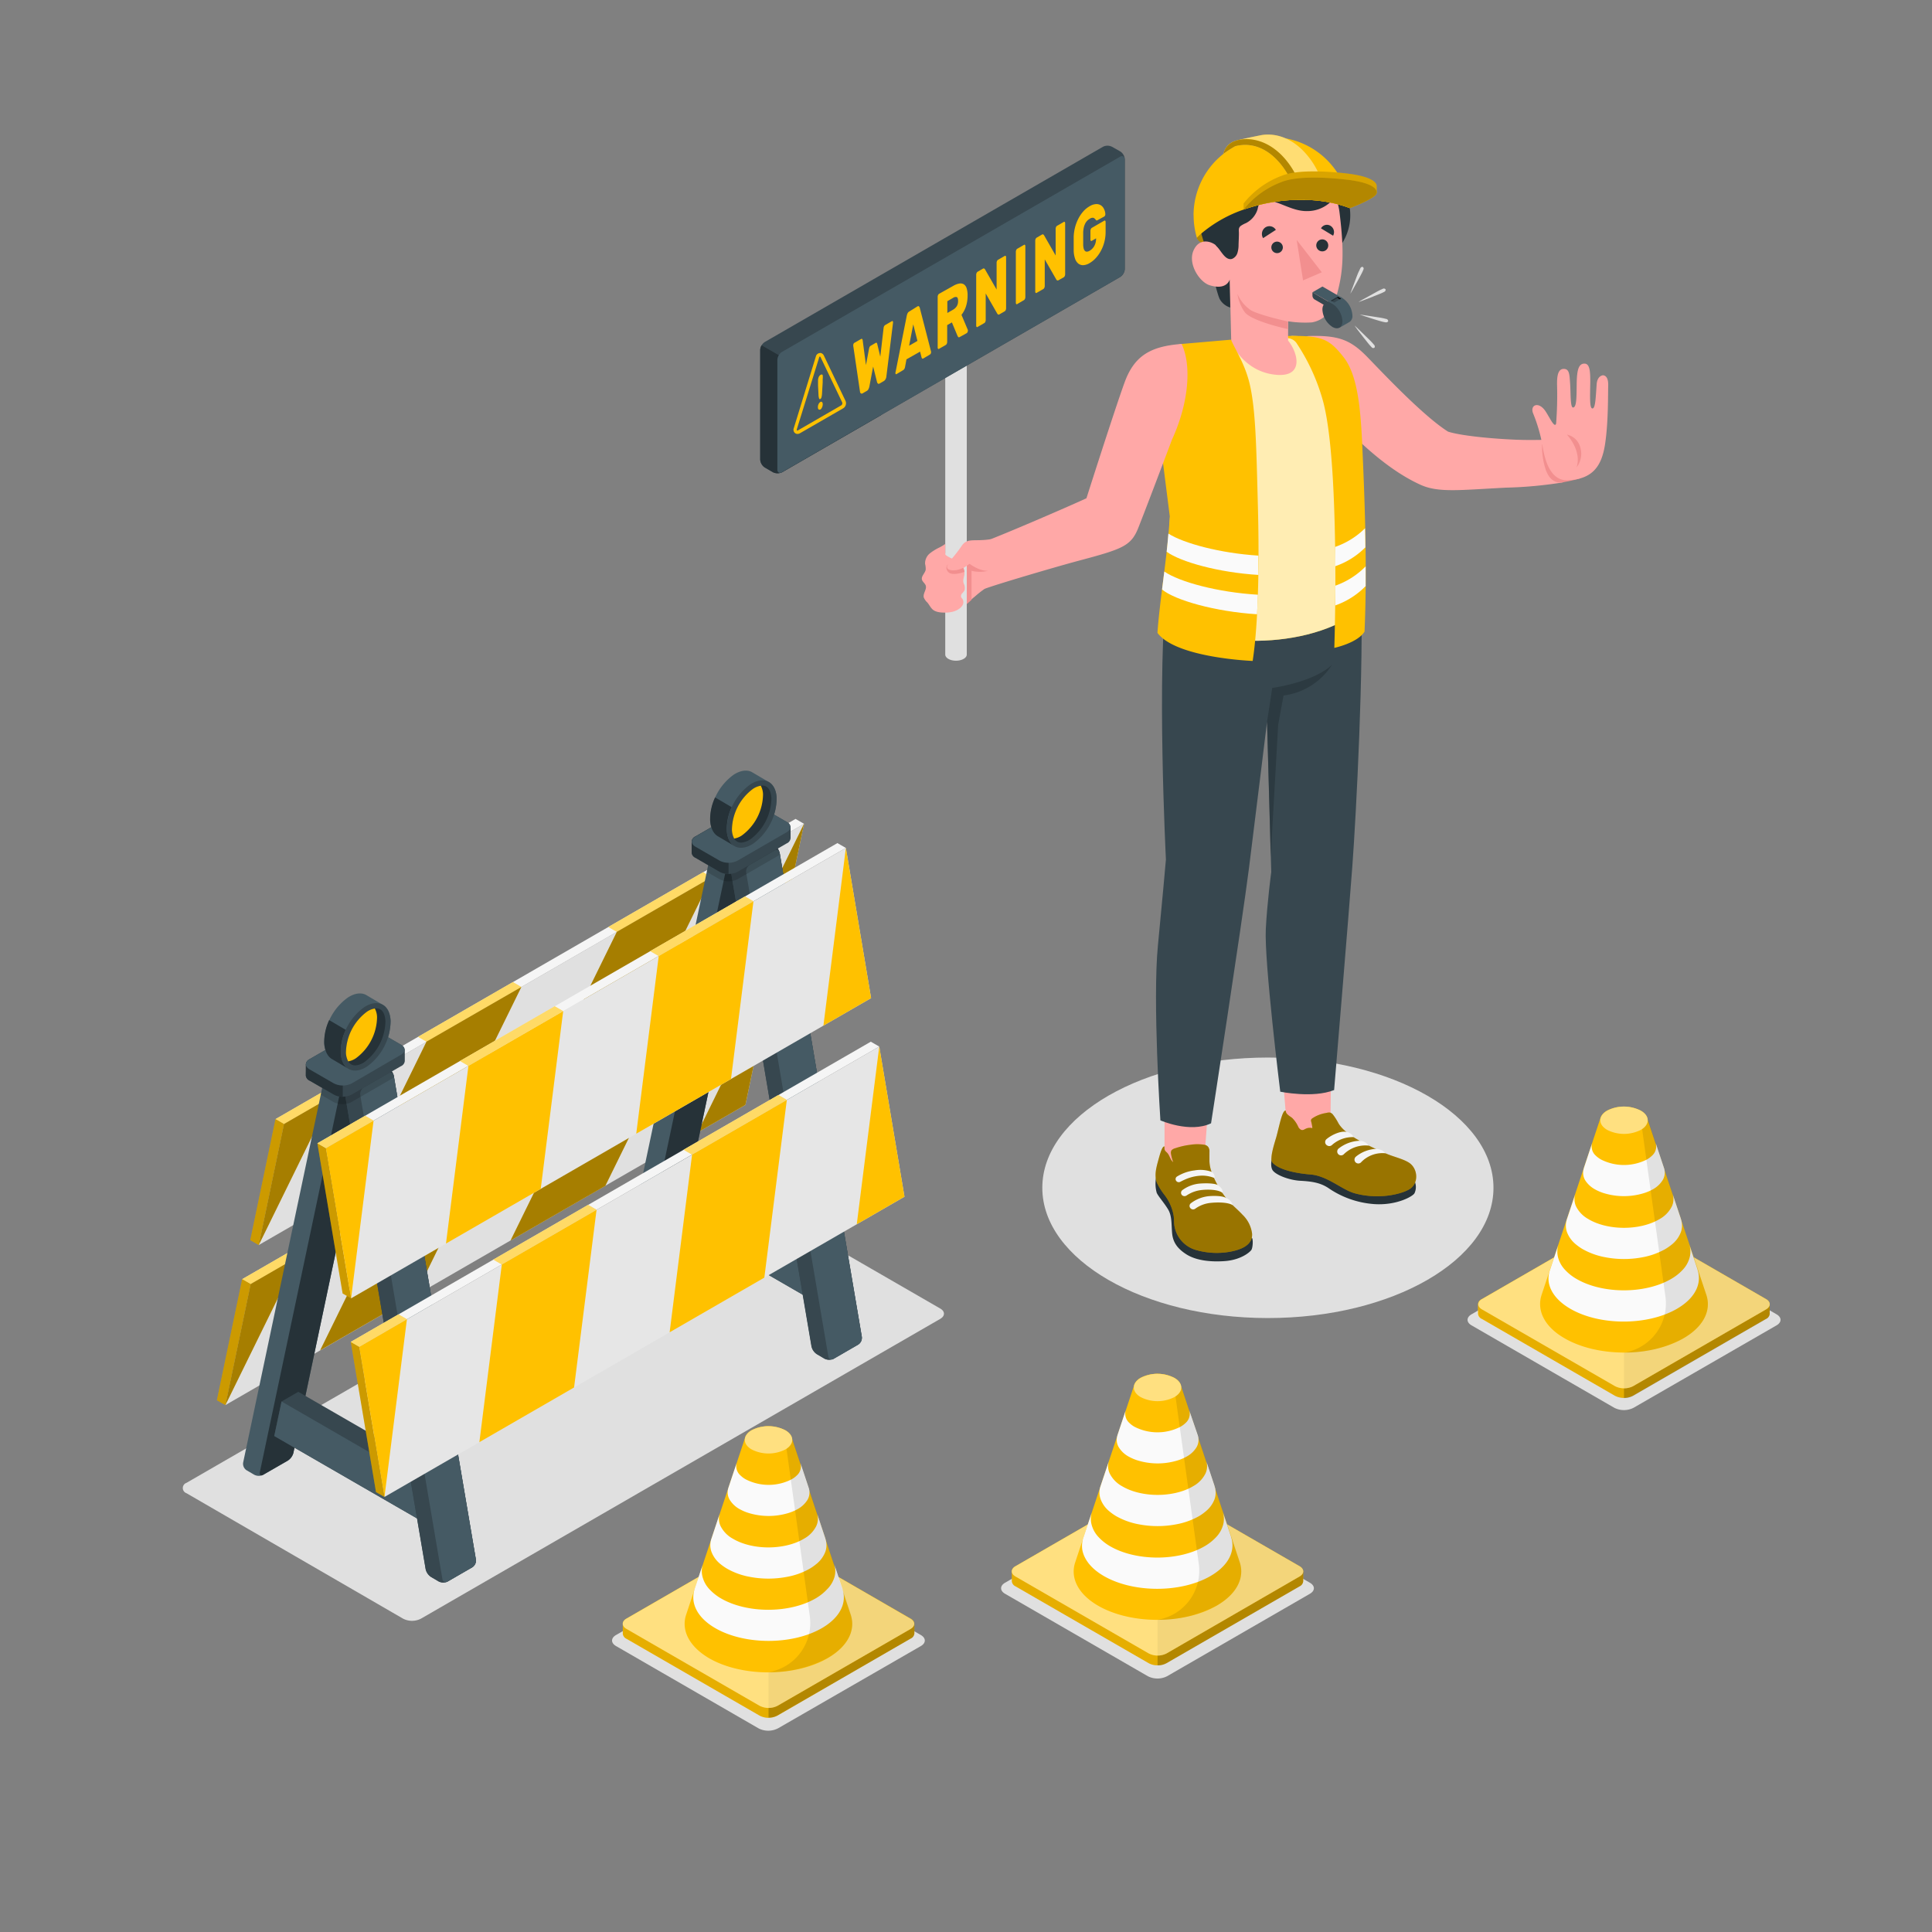 <svg xmlns="http://www.w3.org/2000/svg" viewBox="0 0 500 500"><rect x="0" y="0" width="500" height="500" fill="#808080" stroke="none"/><g id="freepik--Shadows--inject-16"><ellipse id="freepik--Shadow--inject-16" cx="328.13" cy="307.4" rx="58.38" ry="33.71" style="fill:#e0e0e0"></ellipse><path id="freepik--shadow--inject-16" d="M201.37,447.28,238.31,426c1.37-.79,1.37-2.07,0-2.86l-36.94-21.33a5.51,5.51,0,0,0-5,0l-36.94,21.33c-1.37.79-1.37,2.07,0,2.86l36.94,21.33A5.51,5.51,0,0,0,201.37,447.28Z" style="fill:#e0e0e0"></path><path id="freepik--shadow--inject-16" d="M302.05,433.8,339,412.47c1.37-.79,1.37-2.07,0-2.86l-36.94-21.33a5.49,5.49,0,0,0-5,0l-36.95,21.33c-1.37.79-1.37,2.07,0,2.86l36.95,21.33A5.49,5.49,0,0,0,302.05,433.8Z" style="fill:#e0e0e0"></path><path id="freepik--shadow--inject-16" d="M422.77,364.33l37-21.33c1.37-.79,1.37-2.07,0-2.86l-37-21.33a5.49,5.49,0,0,0-5,0l-36.94,21.33c-1.37.79-1.37,2.07,0,2.86l36.94,21.33A5.49,5.49,0,0,0,422.77,364.33Z" style="fill:#e0e0e0"></path><path id="freepik--shadow--inject-16" d="M104.32,418.91,48.26,386.44a1.42,1.42,0,0,1,0-2.68l134.3-77.53a5.08,5.08,0,0,1,4.62,0l56.16,32.42c1.27.73,1.27,1.93,0,2.67l-134.4,77.59A5.08,5.08,0,0,1,104.32,418.91Z" style="fill:#e0e0e0"></path></g><g id="freepik--Barrier--inject-16"><g id="freepik--barrier--inject-16"><polygon points="66.96 322.22 201.54 244.52 208.08 213.2 73.49 290.9 66.96 322.22" style="fill:#e0e0e0"></polygon><polygon points="73.5 290.9 208.08 213.2 205.89 211.93 71.31 289.63 73.5 290.9" style="fill:#f5f5f5"></polygon><polygon points="110.4 269.59 108.21 268.33 132.73 254.17 134.92 255.44 110.4 269.59" style="fill:#FFC100"></polygon><polygon points="159.64 241.16 157.45 239.9 181.97 225.74 184.16 227.01 159.64 241.16" style="fill:#FFC100"></polygon><polygon points="73.5 290.9 71.31 289.63 83.65 282.5 85.84 283.77 73.5 290.9" style="fill:#FFC100"></polygon><g style="opacity:0.4"><polygon points="110.4 269.59 108.21 268.33 132.73 254.17 134.92 255.44 110.4 269.59" style="fill:#fff"></polygon><polygon points="159.64 241.16 157.45 239.9 181.97 225.74 184.16 227.01 159.64 241.16" style="fill:#fff"></polygon><polygon points="73.5 290.9 71.31 289.63 83.65 282.5 85.84 283.77 73.5 290.9" style="fill:#fff"></polygon></g><polygon points="73.49 290.9 66.96 322.22 64.77 320.95 71.3 289.63 73.49 290.9" style="fill:#FFC100"></polygon><polygon points="73.49 290.9 66.96 322.22 64.77 320.95 71.3 289.63 73.49 290.9" style="opacity:0.2"></polygon><polygon points="85.84 283.77 66.96 322.22 73.49 290.9 85.84 283.77" style="fill:#FFC100"></polygon><polygon points="91.5 308.03 110.38 269.58 134.92 255.44 116.03 293.88 91.5 308.03" style="fill:#FFC100"></polygon><polygon points="140.76 279.61 159.64 241.16 184.18 227.02 165.3 265.46 140.76 279.61" style="fill:#FFC100"></polygon><polygon points="201.55 244.52 189.2 251.65 208.08 213.2 201.55 244.52" style="fill:#FFC100"></polygon><g style="opacity:0.35"><polygon points="85.84 283.77 66.96 322.22 73.49 290.9 85.84 283.77"></polygon><polygon points="91.5 308.03 110.38 269.58 134.92 255.44 116.03 293.88 91.5 308.03"></polygon><polygon points="140.76 279.61 159.64 241.16 184.18 227.02 165.3 265.46 140.76 279.61"></polygon><polygon points="201.55 244.52 189.2 251.65 208.08 213.2 201.55 244.52"></polygon></g><polygon points="58.33 363.64 192.91 285.94 199.44 254.62 64.86 332.32 58.33 363.64" style="fill:#e0e0e0"></polygon><polygon points="64.86 332.32 199.44 254.62 197.25 253.36 62.67 331.06 64.86 332.32" style="fill:#f5f5f5"></polygon><polygon points="101.77 311.01 99.58 309.75 124.09 295.6 126.28 296.86 101.77 311.01" style="fill:#FFC100"></polygon><polygon points="151.01 282.59 148.81 281.32 173.33 267.17 175.52 268.43 151.01 282.59" style="fill:#FFC100"></polygon><polygon points="64.86 332.32 62.67 331.06 75.02 323.93 77.21 325.19 64.86 332.32" style="fill:#FFC100"></polygon><g style="opacity:0.4"><polygon points="101.77 311.01 99.58 309.75 124.09 295.6 126.28 296.86 101.77 311.01" style="fill:#fff"></polygon><polygon points="151.01 282.59 148.81 281.32 173.33 267.17 175.52 268.43 151.01 282.59" style="fill:#fff"></polygon><polygon points="64.86 332.32 62.67 331.06 75.02 323.93 77.21 325.19 64.86 332.32" style="fill:#fff"></polygon></g><polygon points="64.86 332.32 58.33 363.64 56.13 362.38 62.67 331.06 64.86 332.32" style="fill:#FFC100"></polygon><polygon points="64.86 332.32 58.33 363.64 56.13 362.38 62.67 331.06 64.86 332.32" style="opacity:0.2"></polygon><polygon points="77.21 325.19 58.33 363.64 64.86 332.32 77.21 325.19" style="fill:#FFC100"></polygon><polygon points="82.86 349.45 101.74 311.01 126.28 296.86 107.4 335.31 82.86 349.45" style="fill:#FFC100"></polygon><polygon points="132.13 321.04 151.01 282.59 175.54 268.44 156.66 306.89 132.13 321.04" style="fill:#FFC100"></polygon><polygon points="192.91 285.94 180.56 293.07 199.44 254.62 192.91 285.94" style="fill:#FFC100"></polygon><g style="opacity:0.35"><polygon points="77.21 325.19 58.33 363.64 64.86 332.32 77.21 325.19"></polygon><polygon points="82.86 349.45 101.74 311.01 126.28 296.86 107.4 335.31 82.86 349.45"></polygon><polygon points="132.13 321.04 151.01 282.59 175.54 268.44 156.66 306.89 132.13 321.04"></polygon><polygon points="192.91 285.94 180.56 293.07 199.44 254.62 192.91 285.94"></polygon></g><path d="M174.36,320.37,168,324a2.54,2.54,0,0,1-2.31,0l-2-1.17a2,2,0,0,1-.88-2l21.15-100.15a3.47,3.47,0,0,1,1.44-2l6.37-3.67a2.54,2.54,0,0,1,2.31,0l2,1.17a2,2,0,0,1,.88,2L175.79,318.39A3.42,3.42,0,0,1,174.36,320.37Z" style="fill:#455a64"></path><path d="M174.36,320.37,168,324c-.64.37-1,.09-.88-.63l21.16-100.15a3.38,3.38,0,0,1,1.43-2l6.37-3.68c.64-.37,1-.08.88.64L175.79,318.39A3.42,3.42,0,0,1,174.36,320.37Z" style="fill:#263238"></path><polygon points="170.96 313.83 172.85 304.89 177.19 302.39 217.39 325.6 219.28 336.72 214.94 339.22 170.96 313.83" style="fill:#37474f"></polygon><polygon points="214.94 339.22 170.96 313.83 172.85 304.89 213.05 328.1 214.94 339.22" style="fill:#455a64"></polygon><path d="M222.11,347.94l-6.36,3.68a2.63,2.63,0,0,1-2.32,0l-2-1.18a3.24,3.24,0,0,1-1.38-2L188.76,223.27a2.08,2.08,0,0,1,.94-2l6.37-3.68a2.54,2.54,0,0,1,2.31,0l2,1.17a3.21,3.21,0,0,1,1.38,2L223.05,346A2.08,2.08,0,0,1,222.11,347.94Z" style="fill:#37474f"></path><path d="M188.76,223.26l.81,4.74L210,348.46a3.27,3.27,0,0,0,1.38,2l2,1.18a2.63,2.63,0,0,0,2.32,0l6.36-3.68a2.08,2.08,0,0,0,.94-2L201.87,221.19l-.08-.43a3.32,3.32,0,0,0-1.38-2l-2-1.17a2.63,2.63,0,0,0-2.32,0l-6.37,3.68A2.08,2.08,0,0,0,188.76,223.26Z" style="fill:#37474f"></path><path d="M201.79,220.76,223.05,346a2.08,2.08,0,0,1-.94,2l-6.36,3.68a.87.87,0,0,1-1.38-.65l-21.26-125.2a2,2,0,0,1,.93-2l6.37-3.68A.87.87,0,0,1,201.79,220.76Z" style="fill:#455a64"></path><path d="M182.9,225.62l3.33,1.93a5.09,5.09,0,0,0,3.34.45,4.28,4.28,0,0,0,1.29-.45l11-6.36-.08-.43a3.32,3.32,0,0,0-1.38-2l-2-1.17a2.63,2.63,0,0,0-2.32,0c.16-.72.65-1,0-1.34l-2-1.16a2.48,2.48,0,0,0-2.31,0l-6.37,3.67a3.36,3.36,0,0,0-1.44,2Z" style="opacity:0.15"></path><path d="M179,217.82a1.62,1.62,0,0,1,1-1.36l12.74-7.35a5.11,5.11,0,0,1,4.63,0l6.23,3.6a1.65,1.65,0,0,1,1,1.32c0,.49,0,2.42,0,2.91a1.62,1.62,0,0,1-1,1.33l-12.73,7.36a5.17,5.17,0,0,1-4.63,0L180,222a1.64,1.64,0,0,1-1-1.31C179,220.22,179,218.3,179,217.82Z" style="fill:#37474f"></path><path d="M179,217.82a1.62,1.62,0,0,1,1-1.36l8.55-4.93v14.65a4.81,4.81,0,0,1-2.31-.55L180,222a1.64,1.64,0,0,1-1-1.31C179,220.22,179,218.3,179,217.82Z" style="fill:#263238"></path><path d="M190.86,222.74l12.73-7.36c1.28-.73,1.28-1.93,0-2.67l-6.23-3.6a5.11,5.11,0,0,0-4.63,0L180,216.47c-1.28.73-1.28,1.93,0,2.67l6.24,3.6A5.11,5.11,0,0,0,190.86,222.74Z" style="fill:#455a64"></path><g id="freepik--Clock--inject-16"><path d="M198.85,202.32h0l-4.31-2.53h0c-1.24-.63-2.89-.44-4.66.7a14.71,14.71,0,0,0-6.09,11.83c.11,2.11.92,3.56,2.15,4.2h0l4.3,2.54h0c1.23.63,2.88.45,4.66-.7A14.69,14.69,0,0,0,201,206.52C200.89,204.41,200.08,203,198.85,202.32Z" style="fill:#455a64"></path><path d="M190.14,219l-4.21-2.49h0c-1.23-.64-2-2.09-2.15-4.2a13.2,13.2,0,0,1,1.29-5.94l4.3,2.53a13.05,13.05,0,0,0-1.28,5.94C188.18,216.91,189,218.34,190.14,219Z" style="fill:#263238"></path><path d="M194.91,218.35A14.69,14.69,0,0,0,201,206.52c-.2-4.23-3.26-5.81-6.83-3.51a14.7,14.7,0,0,0-6.08,11.83C188.28,219.08,191.34,220.65,194.91,218.35Z" style="fill:#37474f"></path><path d="M191.92,218.06c-2.1.1-2.45-2.26-2.5-3.29a13.47,13.47,0,0,1,5.47-10.63,4.76,4.76,0,0,1,2.26-.83c2.1-.11,2.44,2.26,2.49,3.28a13.42,13.42,0,0,1-5.46,10.63,4.9,4.9,0,0,1-2.26.84Z" style="fill:#263238"></path><path d="M194.89,204.14a5.09,5.09,0,0,1,2-.8,5,5,0,0,1,.58,2.24A13.41,13.41,0,0,1,192,216.21a5,5,0,0,1-2,.81,5.28,5.28,0,0,1-.58-2.25A13.47,13.47,0,0,1,194.89,204.14Z" style="fill:#FFC100"></path></g><path d="M74.49,378l-6.37,3.67a2.54,2.54,0,0,1-2.31,0l-2-1.17a2,2,0,0,1-.88-2L84.05,278.41a3.47,3.47,0,0,1,1.44-2l6.37-3.67a2.54,2.54,0,0,1,2.31,0l2,1.17a2,2,0,0,1,.88,2L75.92,376.05A3.42,3.42,0,0,1,74.49,378Z" style="fill:#455a64"></path><path d="M74.49,378l-6.37,3.67c-.64.37-1,.09-.88-.64L88.39,280.91a3.45,3.45,0,0,1,1.44-2l6.37-3.68c.64-.37,1-.08.88.64L75.92,376.05A3.42,3.42,0,0,1,74.49,378Z" style="fill:#263238"></path><polygon points="70.98 371.64 72.87 362.7 77.2 360.2 117.41 383.41 119.3 394.53 114.96 397.03 70.98 371.64" style="fill:#37474f"></polygon><polygon points="114.96 397.03 70.98 371.64 72.87 362.7 113.07 385.92 114.96 397.03" style="fill:#455a64"></polygon><path d="M122.24,405.6l-6.36,3.67a2.56,2.56,0,0,1-2.32,0l-2-1.17a3.27,3.27,0,0,1-1.38-2L88.89,280.92a2.07,2.07,0,0,1,.94-2l6.37-3.68a2.54,2.54,0,0,1,2.31,0l2,1.17a3.21,3.21,0,0,1,1.38,2l21.26,125.19A2.08,2.08,0,0,1,122.24,405.6Z" style="fill:#37474f"></path><path d="M88.89,280.92l.81,4.74,20.45,120.45a3.26,3.26,0,0,0,1.38,2l2,1.18a2.63,2.63,0,0,0,2.32,0l6.36-3.68a2.08,2.08,0,0,0,.94-2L102,278.85l-.08-.43a3.29,3.29,0,0,0-1.38-2l-2-1.17a2.56,2.56,0,0,0-2.32,0l-6.37,3.67A2.11,2.11,0,0,0,88.89,280.92Z" style="fill:#37474f"></path><path d="M101.92,278.42l21.26,125.19a2.08,2.08,0,0,1-.94,2l-6.36,3.67a.87.87,0,0,1-1.39-.64L93.24,283.43a2,2,0,0,1,.93-2l6.37-3.68A.87.87,0,0,1,101.92,278.42Z" style="fill:#455a64"></path><path d="M83,283.28l3.33,1.93a5.09,5.09,0,0,0,3.34.45,4.38,4.38,0,0,0,1.29-.45l11-6.36-.08-.43a3.29,3.29,0,0,0-1.38-2l-2-1.17a2.56,2.56,0,0,0-2.32,0c.16-.72.65-1,0-1.34l-2-1.16a2.5,2.5,0,0,0-2.32,0l-6.37,3.67a3.38,3.38,0,0,0-1.43,2Z" style="opacity:0.15"></path><path d="M79.16,275.48a1.62,1.62,0,0,1,1-1.36l12.74-7.35a5.11,5.11,0,0,1,4.63,0l6.23,3.6a1.65,1.65,0,0,1,1,1.32c0,.49,0,2.42,0,2.9a1.62,1.62,0,0,1-1,1.34L91,283.28a5.11,5.11,0,0,1-4.63,0l-6.24-3.6a1.64,1.64,0,0,1-1-1.32C79.15,277.88,79.17,276,79.16,275.48Z" style="fill:#37474f"></path><path d="M79.16,275.48a1.62,1.62,0,0,1,1-1.36l8.55-4.93v14.65a4.7,4.7,0,0,1-2.31-.56l-6.24-3.6a1.64,1.64,0,0,1-1-1.32C79.15,277.88,79.17,276,79.16,275.48Z" style="fill:#263238"></path><path d="M91,280.4,103.72,273c1.28-.73,1.28-1.93,0-2.67l-6.23-3.6a5.11,5.11,0,0,0-4.63,0l-12.74,7.35c-1.28.74-1.28,1.94,0,2.68l6.24,3.6A5.17,5.17,0,0,0,91,280.4Z" style="fill:#455a64"></path><g id="freepik--clock--inject-16"><path d="M99,260h0l-4.31-2.54h0c-1.24-.63-2.89-.45-4.66.7A14.7,14.7,0,0,0,83.9,270c.11,2.11.92,3.56,2.15,4.2h0l4.3,2.53h0c1.23.63,2.88.45,4.66-.7a14.69,14.69,0,0,0,6.08-11.83C101,262.07,100.21,260.62,99,260Z" style="fill:#455a64"></path><path d="M90.27,276.66l-4.21-2.49h0c-1.23-.64-2-2.09-2.15-4.2A13.2,13.2,0,0,1,85.19,264l4.3,2.53a13.05,13.05,0,0,0-1.28,5.94C88.31,274.56,89.09,276,90.27,276.66Z" style="fill:#263238"></path><path d="M95,276a14.69,14.69,0,0,0,6.08-11.83c-.21-4.23-3.26-5.81-6.83-3.51a14.7,14.7,0,0,0-6.08,11.83C88.41,276.74,91.47,278.31,95,276Z" style="fill:#37474f"></path><path d="M92.05,275.72c-2.1.1-2.45-2.27-2.5-3.29A13.47,13.47,0,0,1,95,261.8a4.76,4.76,0,0,1,2.26-.83c2.1-.11,2.44,2.26,2.49,3.28a13.43,13.43,0,0,1-5.46,10.63,4.94,4.94,0,0,1-2.26.84Z" style="fill:#263238"></path><path d="M95,261.8a5.09,5.09,0,0,1,2-.8,4.93,4.93,0,0,1,.58,2.24,13.43,13.43,0,0,1-5.47,10.63,5,5,0,0,1-2,.81,5.28,5.28,0,0,1-.58-2.25A13.47,13.47,0,0,1,95,261.8Z" style="fill:#FFC100"></path></g><polygon points="84.33 297.15 218.91 219.45 216.72 218.19 82.14 295.89 84.33 297.15" style="fill:#f5f5f5"></polygon><polygon points="84.33 297.15 90.86 336.01 225.44 258.31 218.91 219.45 84.33 297.15" style="fill:#e6e6e6"></polygon><polygon points="82.14 295.89 88.67 334.75 90.86 336.01 84.33 297.15 82.14 295.89" style="fill:#FFC100"></polygon><polygon points="82.14 295.89 88.67 334.75 90.86 336.01 84.33 297.15 82.14 295.89" style="opacity:0.2"></polygon><polygon points="139.94 307.68 145.75 261.69 121.23 275.85 115.42 321.83 139.94 307.68" style="fill:#FFC100"></polygon><polygon points="189.18 279.25 194.99 233.26 170.48 247.42 164.66 293.4 189.18 279.25" style="fill:#FFC100"></polygon><polygon points="96.68 290.02 90.86 336.01 84.33 297.15 96.68 290.02" style="fill:#FFC100"></polygon><polygon points="213.1 265.44 218.91 219.45 225.44 258.31 213.1 265.44" style="fill:#FFC100"></polygon><polygon points="121.23 275.85 119.05 274.58 143.56 260.43 145.75 261.69 121.23 275.85" style="fill:#FFC100"></polygon><polygon points="170.48 247.42 168.28 246.15 192.8 232 194.99 233.26 170.48 247.42" style="fill:#FFC100"></polygon><polygon points="84.33 297.15 82.14 295.89 94.49 288.76 96.68 290.02 84.33 297.15" style="fill:#FFC100"></polygon><g style="opacity:0.4"><polygon points="121.23 275.85 119.05 274.58 143.56 260.43 145.75 261.69 121.23 275.85" style="fill:#fff"></polygon><polygon points="170.48 247.42 168.28 246.15 192.8 232 194.99 233.26 170.48 247.42" style="fill:#fff"></polygon><polygon points="84.33 297.15 82.14 295.89 94.49 288.76 96.68 290.02 84.33 297.15" style="fill:#fff"></polygon></g><polygon points="92.97 348.55 227.55 270.85 225.36 269.59 90.78 347.29 92.97 348.55" style="fill:#f5f5f5"></polygon><polygon points="92.97 348.55 99.5 387.41 234.08 309.71 227.55 270.85 92.97 348.55" style="fill:#e6e6e6"></polygon><polygon points="90.78 347.29 97.31 386.15 99.5 387.41 92.97 348.55 90.78 347.29" style="fill:#FFC100"></polygon><polygon points="90.78 347.29 97.31 386.15 99.5 387.41 92.97 348.55 90.78 347.29" style="opacity:0.2"></polygon><polygon points="148.57 359.08 154.39 313.09 129.87 327.24 124.06 373.23 148.57 359.08" style="fill:#FFC100"></polygon><polygon points="197.81 330.65 203.63 284.66 179.11 298.81 173.3 344.8 197.81 330.65" style="fill:#FFC100"></polygon><polygon points="105.31 341.42 99.5 387.41 92.97 348.55 105.31 341.42" style="fill:#FFC100"></polygon><polygon points="221.73 316.84 227.55 270.85 234.08 309.71 221.73 316.84" style="fill:#FFC100"></polygon><polygon points="129.87 327.24 127.68 325.98 152.2 311.82 154.39 313.09 129.87 327.24" style="fill:#FFC100"></polygon><polygon points="179.11 298.81 176.92 297.55 201.44 283.39 203.63 284.66 179.11 298.81" style="fill:#FFC100"></polygon><polygon points="92.97 348.55 90.78 347.29 103.12 340.16 105.31 341.42 92.97 348.55" style="fill:#FFC100"></polygon><g style="opacity:0.4"><polygon points="129.87 327.24 127.68 325.98 152.2 311.82 154.39 313.09 129.87 327.24" style="fill:#fff"></polygon><polygon points="179.11 298.81 176.92 297.55 201.44 283.39 203.63 284.66 179.11 298.81" style="fill:#fff"></polygon><polygon points="92.97 348.55 90.78 347.29 103.12 340.16 105.31 341.42 92.97 348.55" style="fill:#fff"></polygon></g></g></g><g id="freepik--Cones--inject-16"><g id="freepik--Cone--inject-16"><path d="M383.54,336.2,418,316.31a5.07,5.07,0,0,1,4.63,0L457,336.2a1.6,1.6,0,0,1,1,1.33V340a1.6,1.6,0,0,1-1,1.34l-34.43,19.88a5.15,5.15,0,0,1-4.63,0l-34.44-19.88a1.61,1.61,0,0,1-1-1.34v-2.51A1.61,1.61,0,0,1,383.54,336.2Z" style="fill:#FFC100"></path><path d="M382.59,337.53V340a1.61,1.61,0,0,0,1,1.34L418,361.26a4.72,4.72,0,0,0,2.31.55V315.75a4.62,4.62,0,0,0-2.31.56L383.54,336.2A1.61,1.61,0,0,0,382.59,337.53Z" style="opacity:0.1"></path><path d="M420.29,315.75v46.06a4.76,4.76,0,0,0,2.32-.55L457,341.38a1.6,1.6,0,0,0,1-1.34v-2.51a1.6,1.6,0,0,0-1-1.33l-34.43-19.89A4.66,4.66,0,0,0,420.29,315.75Z" style="opacity:0.3"></path><path d="M422.61,358.76l34.44-19.89c1.28-.74,1.28-1.93,0-2.67l-34.44-19.89a5.11,5.11,0,0,0-4.63,0L383.53,336.2c-1.27.74-1.27,1.93,0,2.67L418,358.76A5.17,5.17,0,0,0,422.61,358.76Z" style="fill:#FFC100"></path><path d="M422.61,358.76l34.44-19.89c1.28-.74,1.28-1.93,0-2.67l-34.44-19.89a5.11,5.11,0,0,0-4.63,0L383.53,336.2c-1.27.74-1.27,1.93,0,2.67L418,358.76A5.17,5.17,0,0,0,422.61,358.76Z" style="fill:#fff;opacity:0.5"></path><path d="M420.29,315.76a4.74,4.74,0,0,1,2.32.55l34.44,19.89c1.28.74,1.28,1.93,0,2.67l-34.44,19.89a4.74,4.74,0,0,1-2.32.55Z" style="opacity:0.05"></path><path d="M399,335h0l15.24-45.78v0l0,0h0a3.56,3.56,0,0,1,1.66-1.77,9.56,9.56,0,0,1,8.68,0,3.52,3.52,0,0,1,1.66,1.77h0l0,.05h0L441.56,335h0c1.4,4-.56,8.28-5.91,11.37-8.48,4.89-22.22,4.89-30.7,0C399.59,343.31,397.63,339,399,335Z" style="fill:#FFC100"></path><path d="M409.89,302.38l0-.05,2.16-6.51a3.15,3.15,0,0,0,.95,3.27,6.57,6.57,0,0,0,1.36,1,13.11,13.11,0,0,0,11.83,0,6.49,6.49,0,0,0,1.35-1,3.17,3.17,0,0,0,.95-3.28l2.17,6.52v0a3.74,3.74,0,0,1-.48,3.27,6.93,6.93,0,0,1-2.43,2.2,12.09,12.09,0,0,1-2.63,1.08,17.64,17.64,0,0,1-9.72,0,11.81,11.81,0,0,1-2.62-1.08,7,7,0,0,1-2.44-2.2A3.76,3.76,0,0,1,409.89,302.38Z" style="fill:#fafafa"></path><path d="M401.16,328.6v0l2.17-6.51a6,6,0,0,0-.12,3.27,7.48,7.48,0,0,0,1.84,3.29,12.55,12.55,0,0,0,3,2.36c6.74,3.9,17.67,3.9,24.41,0a12.68,12.68,0,0,0,3-2.36,7.38,7.38,0,0,0,1.84-3.29,5.79,5.79,0,0,0-.12-3.27l2.16,6.5,0,.07a6.62,6.62,0,0,1,.23,3.27c-.44,2.48-2.3,4.89-5.59,6.79-7.61,4.4-19.95,4.4-27.56,0-3.29-1.9-5.15-4.31-5.59-6.79A6.6,6.6,0,0,1,401.16,328.6Z" style="fill:#fafafa"></path><path d="M405.53,315.49v0l2.17-6.52a4.44,4.44,0,0,0,.2,3.28,7.7,7.7,0,0,0,3.23,3.28l.09.06c5,2.89,13.12,2.89,18.12,0l.1-.06a7.73,7.73,0,0,0,3.22-3.28,4.4,4.4,0,0,0,.2-3.28l2.17,6.51,0,.05a5.08,5.08,0,0,1,0,3.29,7.5,7.5,0,0,1-2.38,3.27,13.42,13.42,0,0,1-1.75,1.21,18.74,18.74,0,0,1-5.77,2.07,25.58,25.58,0,0,1-9.71,0,18.8,18.8,0,0,1-5.78-2.07,12.64,12.64,0,0,1-1.74-1.21,7.53,7.53,0,0,1-2.39-3.27A5.15,5.15,0,0,1,405.53,315.49Z" style="fill:#fafafa"></path><path d="M420.29,286.37a8.79,8.79,0,0,1,4.34,1,3.52,3.52,0,0,1,1.66,1.77h0l0,.05h0L441.56,335h0c1.4,4-.56,8.28-5.91,11.37a31.45,31.45,0,0,1-15.35,3.67l.13,0A12.89,12.89,0,0,0,431,335.48l-6.34-45.57Z" style="opacity:0.1"></path><path d="M424.63,292.42c2.4-1.39,2.4-3.63,0-5a9.56,9.56,0,0,0-8.68,0c-2.4,1.38-2.4,3.62,0,5A9.62,9.62,0,0,0,424.63,292.42Z" style="fill:#FFC100"></path><path d="M424.63,292.42c2.4-1.39,2.4-3.63,0-5a9.56,9.56,0,0,0-8.68,0c-2.4,1.38-2.4,3.62,0,5A9.62,9.62,0,0,0,424.63,292.42Z" style="fill:#fff;opacity:0.5"></path></g><g id="freepik--cone--inject-16"><path d="M162.13,418.91,196.58,399a5,5,0,0,1,4.62,0l34.44,19.89a1.61,1.61,0,0,1,1,1.33v2.52a1.61,1.61,0,0,1-1,1.33L201.2,444a5,5,0,0,1-4.62,0l-34.45-19.88a1.61,1.61,0,0,1-.95-1.33v-2.52A1.61,1.61,0,0,1,162.13,418.91Z" style="fill:#FFC100"></path><path d="M161.18,420.24v2.52a1.61,1.61,0,0,0,.95,1.33L196.58,444a4.6,4.6,0,0,0,2.31.56V398.46a4.7,4.7,0,0,0-2.31.56l-34.45,19.89A1.61,1.61,0,0,0,161.18,420.24Z" style="opacity:0.1"></path><path d="M198.89,398.46v46.07a4.62,4.62,0,0,0,2.31-.56l34.44-19.88a1.61,1.61,0,0,0,1-1.33v-2.52a1.61,1.61,0,0,0-1-1.33L201.2,399A4.73,4.73,0,0,0,198.89,398.46Z" style="opacity:0.3"></path><path d="M201.2,441.47l34.44-19.89c1.28-.74,1.28-1.93,0-2.67L201.2,399a5.17,5.17,0,0,0-4.63,0l-34.44,19.89c-1.28.74-1.28,1.93,0,2.67l34.44,19.89A5.11,5.11,0,0,0,201.2,441.47Z" style="fill:#FFC100"></path><path d="M201.2,441.47l34.44-19.89c1.28-.74,1.28-1.93,0-2.67L201.2,399a5.17,5.17,0,0,0-4.63,0l-34.44,19.89c-1.28.74-1.28,1.93,0,2.67l34.44,19.89A5.11,5.11,0,0,0,201.2,441.47Z" style="fill:#fff;opacity:0.5"></path><path d="M198.89,398.47a4.84,4.84,0,0,1,2.31.55l34.44,19.89c1.28.74,1.28,1.93,0,2.67L201.2,441.47a4.72,4.72,0,0,1-2.31.55Z" style="opacity:0.05"></path><path d="M177.62,417.74h0L192.86,372v-.07h0a3.48,3.48,0,0,1,1.66-1.77,9.56,9.56,0,0,1,8.68,0,3.56,3.56,0,0,1,1.66,1.77h0l0,.05h0l15.25,45.79h0c1.4,4-.57,8.28-5.91,11.37-8.48,4.89-22.23,4.89-30.7,0C178.19,426,176.22,421.72,177.62,417.74Z" style="fill:#FFC100"></path><path d="M188.49,385.09v0l2.17-6.51a3.17,3.17,0,0,0,1,3.28,6.14,6.14,0,0,0,1.35,1,13,13,0,0,0,11.83,0,6.21,6.21,0,0,0,1.36-1,3.16,3.16,0,0,0,.94-3.29l2.17,6.53v0a3.74,3.74,0,0,1-.47,3.27,7,7,0,0,1-2.44,2.2,12.09,12.09,0,0,1-2.63,1.08,17.61,17.61,0,0,1-9.71,0,12.09,12.09,0,0,1-2.63-1.08,6.84,6.84,0,0,1-2.43-2.2A3.72,3.72,0,0,1,188.49,385.09Z" style="fill:#fafafa"></path><path d="M179.75,411.32l0-.05,2.17-6.51a5.79,5.79,0,0,0-.12,3.27,7.4,7.4,0,0,0,1.83,3.29,13,13,0,0,0,3,2.37c6.74,3.89,17.67,3.89,24.41,0a12.82,12.82,0,0,0,3-2.37A7.42,7.42,0,0,0,216,408a5.93,5.93,0,0,0-.12-3.26l2.16,6.49,0,.07a6.63,6.63,0,0,1,.24,3.27c-.44,2.48-2.31,4.9-5.6,6.8-7.61,4.39-19.94,4.39-27.55,0-3.29-1.9-5.15-4.32-5.6-6.8A6.79,6.79,0,0,1,179.75,411.32Z" style="fill:#fafafa"></path><path d="M184.12,398.2l0,0,2.16-6.51a4.42,4.42,0,0,0,.21,3.27,7.67,7.67,0,0,0,3.22,3.28l.1.06c5,2.89,13.11,2.89,18.12,0l.09-.06a7.62,7.62,0,0,0,3.22-3.28,4.4,4.4,0,0,0,.21-3.28l2.17,6.51v.05a5.15,5.15,0,0,1,0,3.29,7.47,7.47,0,0,1-2.39,3.27,12.64,12.64,0,0,1-1.74,1.21,18.55,18.55,0,0,1-5.78,2.07,25.58,25.58,0,0,1-9.71,0,18.49,18.49,0,0,1-5.77-2.07,12.77,12.77,0,0,1-1.75-1.21,7.37,7.37,0,0,1-2.38-3.27A5.08,5.08,0,0,1,184.12,398.2Z" style="fill:#fafafa"></path><path d="M198.89,369.08a8.9,8.9,0,0,1,4.34,1,3.56,3.56,0,0,1,1.66,1.77h0l0,.05h0l15.25,45.79h0c1.4,4-.57,8.28-5.91,11.37a31.37,31.37,0,0,1-15.35,3.67l.13,0a12.89,12.89,0,0,0,10.55-14.56l-6.34-45.58Z" style="opacity:0.1"></path><path d="M203.23,375.13c2.4-1.38,2.4-3.63,0-5a9.56,9.56,0,0,0-8.68,0c-2.4,1.38-2.4,3.63,0,5A9.62,9.62,0,0,0,203.23,375.13Z" style="fill:#FFC100"></path><path d="M203.23,375.13c2.4-1.38,2.4-3.63,0-5a9.56,9.56,0,0,0-8.68,0c-2.4,1.38-2.4,3.63,0,5A9.62,9.62,0,0,0,203.23,375.13Z" style="fill:#fff;opacity:0.5"></path></g><g id="freepik--cone--inject-16"><path d="M262.81,405.36l34.45-19.89a4.7,4.7,0,0,1,2.31-.56,4.8,4.8,0,0,1,2.32.56l34.43,19.89a1.61,1.61,0,0,1,.95,1.34v2.51a1.61,1.61,0,0,1-.95,1.33l-34.43,19.88a4.69,4.69,0,0,1-2.32.56,4.6,4.6,0,0,1-2.31-.56l-34.45-19.88a1.61,1.61,0,0,1-.95-1.33V406.7A1.61,1.61,0,0,1,262.81,405.36Z" style="fill:#FFC100"></path><path d="M261.86,406.7v2.51a1.61,1.61,0,0,0,.95,1.33l34.45,19.88a4.6,4.6,0,0,0,2.31.56V384.91a4.7,4.7,0,0,0-2.31.56l-34.45,19.89A1.61,1.61,0,0,0,261.86,406.7Z" style="opacity:0.1"></path><path d="M299.57,384.91V431a4.69,4.69,0,0,0,2.32-.56l34.43-19.88a1.61,1.61,0,0,0,.95-1.33V406.7a1.61,1.61,0,0,0-.95-1.34l-34.43-19.89A4.8,4.8,0,0,0,299.57,384.91Z" style="opacity:0.3"></path><path d="M301.88,427.92,336.32,408c1.28-.73,1.28-1.93,0-2.67l-34.44-19.88a5.11,5.11,0,0,0-4.63,0l-34.44,19.88c-1.28.74-1.28,1.94,0,2.67l34.44,19.89A5.11,5.11,0,0,0,301.88,427.92Z" style="fill:#FFC100"></path><path d="M301.88,427.92,336.32,408c1.28-.73,1.28-1.93,0-2.67l-34.44-19.88a5.11,5.11,0,0,0-4.63,0l-34.44,19.88c-1.28.74-1.28,1.94,0,2.67l34.44,19.89A5.11,5.11,0,0,0,301.88,427.92Z" style="fill:#fff;opacity:0.5"></path><path d="M299.57,384.92a4.73,4.73,0,0,1,2.31.56l34.44,19.88c1.28.74,1.28,1.94,0,2.67l-34.44,19.89a4.72,4.72,0,0,1-2.31.55Z" style="opacity:0.05"></path><path d="M278.31,404.19h0l15.24-45.78v-.07h0a3.52,3.52,0,0,1,1.66-1.77,9.56,9.56,0,0,1,8.68,0,3.56,3.56,0,0,1,1.66,1.77h0l0,.05h0l15.24,45.79h0c1.4,4-.56,8.28-5.91,11.37-8.48,4.89-22.22,4.89-30.7,0C278.87,412.47,276.9,408.17,278.31,404.19Z" style="fill:#FFC100"></path><path d="M289.17,371.54v-.05l2.17-6.51a3.17,3.17,0,0,0,.95,3.28,6.14,6.14,0,0,0,1.35,1,13,13,0,0,0,11.83,0,6.21,6.21,0,0,0,1.36-1,3.16,3.16,0,0,0,.94-3.29L310,371.5l0,0a3.78,3.78,0,0,1-.48,3.27,6.87,6.87,0,0,1-2.44,2.2,12.09,12.09,0,0,1-2.63,1.08,17.61,17.61,0,0,1-9.71,0,12.09,12.09,0,0,1-2.63-1.08,6.84,6.84,0,0,1-2.43-2.2A3.72,3.72,0,0,1,289.17,371.54Z" style="fill:#fafafa"></path><path d="M280.44,397.77v0l2.17-6.52a5.79,5.79,0,0,0-.12,3.27,7.4,7.4,0,0,0,1.83,3.29,13,13,0,0,0,3,2.37c6.74,3.89,17.67,3.89,24.41,0a12.82,12.82,0,0,0,3-2.37,7.42,7.42,0,0,0,1.84-3.29,5.93,5.93,0,0,0-.12-3.26l2.16,6.49,0,.07a6.54,6.54,0,0,1,.24,3.28c-.44,2.48-2.3,4.89-5.6,6.79-7.6,4.39-19.94,4.39-27.55,0-3.29-1.9-5.15-4.31-5.6-6.79A6.7,6.7,0,0,1,280.44,397.77Z" style="fill:#fafafa"></path><path d="M284.8,384.65l0,0L287,378.1a4.42,4.42,0,0,0,.21,3.27,7.73,7.73,0,0,0,3.22,3.28l.1.06c5,2.89,13.11,2.89,18.12,0l.09-.06a7.62,7.62,0,0,0,3.22-3.28,4.4,4.4,0,0,0,.21-3.28l2.17,6.52v.05a5.12,5.12,0,0,1,0,3.28,7.42,7.42,0,0,1-2.39,3.27,11.86,11.86,0,0,1-1.74,1.22,18.79,18.79,0,0,1-5.78,2.06,25.58,25.58,0,0,1-9.71,0,18.73,18.73,0,0,1-5.77-2.06,12,12,0,0,1-1.75-1.22,7.39,7.39,0,0,1-2.38-3.27A5.08,5.08,0,0,1,284.8,384.65Z" style="fill:#fafafa"></path><path d="M299.57,355.53a8.9,8.9,0,0,1,4.34,1,3.56,3.56,0,0,1,1.66,1.77h0l0,.05h0l15.24,45.79h0c1.4,4-.56,8.28-5.91,11.37a31.37,31.37,0,0,1-15.35,3.67l.13,0a12.89,12.89,0,0,0,10.55-14.56l-6.34-45.58Z" style="opacity:0.1"></path><path d="M303.91,361.58c2.4-1.38,2.4-3.63,0-5a9.56,9.56,0,0,0-8.68,0c-2.4,1.38-2.4,3.63,0,5A9.56,9.56,0,0,0,303.91,361.58Z" style="fill:#FFC100"></path><path d="M303.91,361.58c2.4-1.38,2.4-3.63,0-5a9.56,9.56,0,0,0-8.68,0c-2.4,1.38-2.4,3.63,0,5A9.56,9.56,0,0,0,303.91,361.58Z" style="fill:#fff;opacity:0.5"></path></g></g><g id="freepik--Character--inject-16"><g id="freepik--character--inject-16"><polygon points="301.38 301.38 311.57 301.38 312.93 283.31 301.38 285.12 301.38 301.38" style="fill:#ffa8a7"></polygon><path d="M324,320.37c.34.32.24,2.51-.14,3.1s-2.71,2.6-6.9,2.9c-4,.29-7.56-.25-9.91-1.74s-3.48-3.14-3.7-5.41,0-4.48-1.05-6.23-2.6-3.44-2.95-4.32a8.82,8.82,0,0,1,0-4.63Z" style="fill:#263238"></path><path d="M313,300.49a9.18,9.18,0,0,0,.46,2.54,23.18,23.18,0,0,0,2.45,5,20.51,20.51,0,0,0,1.67,2.36c1.21,1.43,2.71,2.61,4,4a8.18,8.18,0,0,1,2.46,4.91c.17,3.13-3.23,4.2-5.85,4.67a19.42,19.42,0,0,1-8.51-.43,7.82,7.82,0,0,1-5.73-6.25c-.15-.87-.09-1.76-.2-2.63a12.24,12.24,0,0,0-2.43-5.49,16,16,0,0,1-1.87-3c-.82-1.94-.17-4.13.36-6.06.45-1.67,1-3.56,1.55-3.4,0,.87,0,1,.61,1.54.79.75.82,1.86,1.65,2.52a11.53,11.53,0,0,1-.58-2.23,1.25,1.25,0,0,1,.18-.89,2.26,2.26,0,0,1,1-.51,19,19,0,0,1,3.81-.87,11.55,11.55,0,0,1,3.71,0,1.63,1.63,0,0,1,.93.54,1.87,1.87,0,0,1,.34,1.08C313,298.37,313,299.66,313,300.49Z" style="fill:#FFC100"></path><path d="M313,300.49a9.18,9.18,0,0,0,.46,2.54,23.18,23.18,0,0,0,2.45,5,20.51,20.51,0,0,0,1.67,2.36c1.21,1.43,2.71,2.61,4,4a8.18,8.18,0,0,1,2.46,4.91c.17,3.13-3.23,4.2-5.85,4.67a19.42,19.42,0,0,1-8.51-.43,7.82,7.82,0,0,1-5.73-6.25c-.15-.87-.09-1.76-.2-2.63a12.24,12.24,0,0,0-2.43-5.49,16,16,0,0,1-1.87-3c-.82-1.94-.17-4.13.36-6.06.45-1.67,1-3.56,1.55-3.4,0,.87,0,1,.61,1.54.79.75.82,1.86,1.65,2.52a11.53,11.53,0,0,1-.58-2.23,1.25,1.25,0,0,1,.18-.89,2.26,2.26,0,0,1,1-.51,19,19,0,0,1,3.81-.87,11.55,11.55,0,0,1,3.71,0,1.63,1.63,0,0,1,.93.54,1.87,1.87,0,0,1,.34,1.08C313,298.37,313,299.66,313,300.49Z" style="opacity:0.4"></path><path d="M316.36,308.69c-1.16-.87-3.78-.88-5.21-.73a8.58,8.58,0,0,0-4.06,1.43.94.94,0,0,1-1.2-.1h0A.87.87,0,0,1,306,308a8.82,8.82,0,0,1,4.57-1.7c3.52-.24,4.55.36,4.55.36S316.71,307.65,316.36,308.69Z" style="fill:#f5f5f5"></path><path d="M319.05,311.9c-1.47-.86-4.35-.74-5.78-.59a8.17,8.17,0,0,0-3.95,1.51.93.93,0,0,1-1.2-.1h0a.87.87,0,0,1,.09-1.33,9.17,9.17,0,0,1,4.67-1.83c3.52-.25,4.44.47,4.44.47A3,3,0,0,1,319.05,311.9Z" style="fill:#f5f5f5"></path><path d="M309.15,302.9a8.62,8.62,0,0,1,4.42.37c.62.34,1,1.32.63,1.57a8.25,8.25,0,0,0-3.92-.54,11.65,11.65,0,0,0-3.8,1.05c-.31.13-.66.32-1,.49a.83.83,0,0,1-1.16-.36h0a.77.77,0,0,1,.3-1A11.15,11.15,0,0,1,309.15,302.9Z" style="fill:#f5f5f5"></path><polygon points="333.13 292.59 344.31 292.97 344.49 273.77 331.51 273.01 333.13 292.59" style="fill:#ffa8a7"></polygon><path d="M366.23,306a3.78,3.78,0,0,1-.15,2.79c-.39.82-4.66,3.22-10.41,2.83a23.86,23.86,0,0,1-11.89-4.16c-2.19-1.45-4.48-1.72-7.33-1.88s-6.58-1.58-7.21-2.92.1-3.62.1-3.62Z" style="fill:#263238"></path><path d="M343,288.07l.46-.09a2,2,0,0,1,.76-.05,1.55,1.55,0,0,1,.71.48,14.58,14.58,0,0,1,1.47,2.31c1.2,2,3.73,3.59,6.5,5.08,1.88,1,3.72,1.79,5.66,2.67s4.6,1.43,6.15,2.47c2.26,1.52,2.55,5.35,0,6.86-2.22,1.3-8.06,2.71-14.18,1-3.33-.95-7-4.51-11.41-4.85-2.79-.22-8.05-1-9.84-3.12-.66-.94.22-3.91,1-6.47.79-2.8,1.54-7.17,2.47-6.93a1.29,1.29,0,0,0,.49,1c.34.35.8.58,1.18.9a7.55,7.55,0,0,1,1.54,2.22,1.6,1.6,0,0,0,.79.85c.46.18.82-.12,1.23-.31a2.43,2.43,0,0,1,1.66-.12,10.25,10.25,0,0,0-.29-1.64,1,1,0,0,1-.05-.53.92.92,0,0,1,.36-.4A8.83,8.83,0,0,1,343,288.07Z" style="fill:#FFC100"></path><path d="M343,288.07l.46-.09a2,2,0,0,1,.76-.05,1.55,1.55,0,0,1,.71.48,14.58,14.58,0,0,1,1.47,2.31c1.2,2,3.73,3.59,6.5,5.08,1.88,1,3.72,1.79,5.66,2.67s4.6,1.43,6.15,2.47c2.26,1.52,2.55,5.35,0,6.86-2.22,1.3-8.06,2.71-14.18,1-3.33-.95-7-4.51-11.41-4.85-2.79-.22-8.05-1-9.84-3.12-.66-.94.22-3.91,1-6.47.79-2.8,1.54-7.17,2.47-6.93a1.29,1.29,0,0,0,.49,1c.34.35.8.58,1.18.9a7.55,7.55,0,0,1,1.54,2.22,1.6,1.6,0,0,0,.79.85c.46.18.82-.12,1.23-.31a2.43,2.43,0,0,1,1.66-.12,10.25,10.25,0,0,0-.29-1.64,1,1,0,0,1-.05-.53.92.92,0,0,1,.36-.4A8.83,8.83,0,0,1,343,288.07Z" style="opacity:0.4"></path><path d="M350.32,294.29a2.59,2.59,0,0,0-2.06-1.38c-1.27-.23-3.5.7-4.89,1.84a1,1,0,0,0,.15,1.72h0a1,1,0,0,0,1.18-.13A8,8,0,0,1,350.32,294.29Z" style="fill:#f5f5f5"></path><path d="M354.24,296.49a3,3,0,0,0-2.43-1.26,9.33,9.33,0,0,0-5.36,2,1,1,0,0,0,.14,1.66h0a1,1,0,0,0,1.14-.13A8,8,0,0,1,354.24,296.49Z" style="fill:#f5f5f5"></path><path d="M358.58,298.47a3.36,3.36,0,0,0-2.53-1.14,8.93,8.93,0,0,0-5.13,2,1,1,0,0,0,.14,1.66h0a1,1,0,0,0,1.14-.14A7.61,7.61,0,0,1,358.58,298.47Z" style="fill:#f5f5f5"></path><path d="M302.08,151.32c-2.84,22-.34,71.1-.34,71.1-.24,2.74-.91,10.27-2.08,22.35-1.39,14.28.65,45.18.65,45.18s7.64,3.38,13.11.76c0,0,8-51.77,9.81-66,1.56-12.39,4.68-37.94,4.68-37.94L329,225.67s-1.06,7.9-1.41,14.75c-.44,8.38,3.74,42.11,3.74,42.11s8.53,1.75,13.94-.43c0,0,4-47.92,4.72-58,1-13.46,3-52,2.24-72.35Z" style="fill:#37474f"></path><path d="M327.91,186.81l1.34-8.77s10.65-1.42,15.48-6A17.5,17.5,0,0,1,332.18,180l-1.39,7.57-1.93,34.14Z" style="fill:#263238;opacity:0.6"></path><path d="M402.76,113.73s-3.39.17-8,.13-15.66-.78-20-2.15c-6.56-4.13-17.3-15.63-21-19.42-4.31-4.38-7.37-5.55-15.09-5.33-3.66.1-1.31,12.32,4,17.9,4.9,5.2,14.28,15.78,25,20.62,4.62,2.08,10.08,1.34,22.14.72a107.28,107.28,0,0,0,14.43-1.32C407.38,124.38,402.76,113.73,402.76,113.73Z" style="fill:#ffa8a7"></path><path d="M309.75,61.53c-.08.68,2.3,2.08,2.3,2.08l-.67-4.08Z" style="fill:#FFC100"></path><path d="M309.75,61.53c-.08.68,2.3,2.08,2.3,2.08l-.67-4.08Z" style="opacity:0.3"></path><path d="M306.15,89.13c-4.31.77-4.46,3.38-5.4,7.66-.47,2.12-1.52,6.67-1.1,10.49l3.2,25.25-1.1,26.86c6.93,7.54,34.64,10,49.77-1.09,0,0-.16-45.56-.86-53.22-1.22-13.4-7.29-18.16-16.2-18.13l-15.25,1.3Z" style="fill:#FFC100"></path><path d="M306.15,89.13c-4.31.77-4.46,3.38-5.4,7.66-.47,2.12-1.52,6.67-1.1,10.49l3.2,25.25-1.1,26.86c6.93,7.54,34.64,10,49.77-1.09,0,0-.16-45.56-.86-53.22-1.22-13.4-7.29-18.16-16.2-18.13l-15.25,1.3Z" style="fill:#fff;opacity:0.7"></path><path d="M322.39,55.76a13.53,13.53,0,1,0,13.48-13.58A13.53,13.53,0,0,0,322.39,55.76Z" style="fill:#263238"></path><path d="M318.15,58.41l-2.89-7.76a5.07,5.07,0,0,0-4.2,1.49c-1.79,1.85-.77,7.63,1.5,13.28,0,0,2.23,10.29,3.11,12a4.7,4.7,0,0,0,2.71,2.17Z" style="fill:#263238"></path><path d="M317.93,65.88c-.82.49-2-1.09-3-2.16s-4.36-2.51-6,1,1.49,8.28,4.12,9.1c4.53,1.4,5.2-1.5,5.2-1.5l.4,16.32s3,7.23,11,8.29,6.35-5.54,3.71-8.78l0-5a28.29,28.29,0,0,0,6.1.29c3.32-.53,5.41-3.16,6.41-6.76,1.6-5.79,2.2-10.47.78-21.84C345,42.42,330.53,42.34,322.71,47.3S317.93,65.88,317.93,65.88Z" style="fill:#ffa8a7"></path><path d="M318,67c-1.31-.38-2.26-2.47-3.13-3.25-1.43-1.29.37-13.07.37-13.07a5.58,5.58,0,0,1,1.36-6c1.95-2.16,5.22-2.41,10.8-3.31,2.75-.44,6-.66,8.73-1.16a7,7,0,0,1,4.3.2,8.45,8.45,0,0,1,3.67,2.68c2.11,2.68,2.57,7.09-.16,9.54a8.77,8.77,0,0,1-5.52,2c-3.51.12-6.55-2-9.87-2.78a2.51,2.51,0,0,0-2.07.19,3.67,3.67,0,0,0-1,2.06,6,6,0,0,1-3.05,3.65,7.16,7.16,0,0,0-1.31.7c-.69.55-.49,1.15-.49,1.91,0,1-.06,1.95-.09,2.92a7.13,7.13,0,0,1-.29,2.16A2.41,2.41,0,0,1,318.85,67,1.46,1.46,0,0,1,318,67Z" style="fill:#263238"></path><path d="M333.29,83.19s-6.9-1.49-9.5-2.86a9.64,9.64,0,0,1-3.55-4.3,10.89,10.89,0,0,0,1.9,4.76c1.9,2.42,11.16,4.37,11.16,4.37Z" style="fill:#f28f8f"></path><path d="M332,64.08a1.49,1.49,0,1,1-1.49-1.55A1.51,1.51,0,0,1,332,64.08Z" style="fill:#263238"></path><path d="M330.19,59.49l-3.3,2.14a2.06,2.06,0,0,1,.6-2.79A1.93,1.93,0,0,1,330.19,59.49Z" style="fill:#263238"></path><path d="M345,61l-3.13-1.9a1.75,1.75,0,0,1,2.46-.66A1.91,1.91,0,0,1,345,61Z" style="fill:#263238"></path><path d="M343.75,63.5a1.52,1.52,0,0,1-1.48,1.55,1.55,1.55,0,1,1,1.48-1.55Z" style="fill:#263238"></path><polygon points="335.58 62.09 337.23 72.56 342.08 70.47 335.58 62.09" style="fill:#f28f8f"></polygon><path d="M308.91,55.74a20.17,20.17,0,0,0,.84,5.79c.48-.49,1-1,1.55-1.43a34.3,34.3,0,0,1,10.52-5.85h0c8.86-3.15,19.38-3.49,27.48-.39a19.58,19.58,0,0,0-1.1-4.91,20.24,20.24,0,0,0-39.31,6.79Z" style="fill:#FFC100"></path><path d="M319.53,36.52c1.06-.39,6.28-1.42,6.7-1.51,2.71-.54,6.93-.09,10.93,3.9a20.63,20.63,0,0,1,5.75,11.63l-5.56,1.17h-1.74c-.26-4-4.67-13.07-12-14.1a7.28,7.28,0,0,0-1-.08,9.48,9.48,0,0,0-2.9.31,27.12,27.12,0,0,0-3.07,2A4.52,4.52,0,0,1,319.53,36.52Z" style="fill:#FFC100"></path><path d="M319.53,36.52c1.06-.39,6.28-1.42,6.7-1.51,2.71-.54,6.93-.09,10.93,3.9a20.63,20.63,0,0,1,5.75,11.63l-5.56,1.17h-1.74c-.26-4-4.67-13.07-12-14.1a7.28,7.28,0,0,0-1-.08,9.48,9.48,0,0,0-2.9.31,27.12,27.12,0,0,0-3.07,2A4.52,4.52,0,0,1,319.53,36.52Z" style="fill:#fff;opacity:0.45"></path><path d="M335.61,51.72c-.31-4.69-6.3-16.29-15.92-13.89a28.46,28.46,0,0,0-3.08,2,4.58,4.58,0,0,1,2.93-3.32c2.53-.93,7.44-1,12.07,3.58a20.48,20.48,0,0,1,5.73,11.62Z" style="fill:#FFC100"></path><path d="M335.61,51.72c-.31-4.69-6.3-16.29-15.92-13.89a28.46,28.46,0,0,0-3.08,2,4.58,4.58,0,0,1,2.93-3.32c2.53-.93,7.44-1,12.07,3.58a20.48,20.48,0,0,1,5.73,11.62Z" style="opacity:0.3"></path><path d="M321.84,52.65a22.73,22.73,0,0,1,9.73-7.11c4.35-1.81,12.84-1.11,16.63-.68,6.65.74,8.1,2.31,8.09,3.3,0,.24,0,1.32,0,1.57a1,1,0,0,1-.2.62c-1.15,1.41-6.77,3.51-6.77,3.51-8.1-3.1-18.62-2.76-27.48.39Z" style="fill:#FFC100"></path><path d="M321.84,52.65a22.73,22.73,0,0,1,9.73-7.11c4.35-1.81,12.84-1.11,16.63-.68,6.65.74,8.1,2.31,8.09,3.3,0,.24,0,1.32,0,1.57a1,1,0,0,1-.2.62c-1.15,1.41-6.77,3.51-6.77,3.51-8.1-3.1-18.62-2.76-27.48.39Z" style="opacity:0.15"></path><path d="M321.84,54.25c8.86-3.15,19.38-3.49,27.48-.39,0,0,5.62-2.1,6.77-3.51.61-.79.33-3-7.89-3.89-3.79-.43-12.28-1.13-16.63.68A22.73,22.73,0,0,0,321.84,54.25Z" style="fill:#FFC100"></path><path d="M321.84,54.25c8.86-3.15,19.38-3.49,27.48-.39,0,0,5.62-2.1,6.77-3.51.61-.79.33-3-7.89-3.89-3.79-.43-12.28-1.13-16.63.68A22.73,22.73,0,0,0,321.84,54.25Z" style="opacity:0.3"></path><path d="M352.58,115.83c-.44-10-1.19-18.77-4.9-23.45s-5.53-5.57-14.33-5.43v.58A3,3,0,0,1,335.68,89a51.79,51.79,0,0,1,6.77,15c2.55,9.69,3,29.1,3.12,40.75s-.25,22.92-.25,22.92,6-1.26,7.82-4.21C353.94,145.56,353,125.53,352.58,115.83Zm-29.15-16.4c-1.25-5.31-3.69-8.81-4.85-11.52L305.3,89.06c-4.05,1.87-7.19,6.74-6.8,11.18l4.24,33.39c-.51,9.55-2.62,21.72-3.19,30.16,4.8,6.51,24.64,7.26,24.64,7.26.33-2.19,2.05-13.28,1.35-40.05C325.14,115.94,325,106.2,323.43,99.43Z" style="fill:#FFC100"></path><path d="M400.09,121.72a19,19,0,0,1-1-6.68l.22-.12a24.75,24.75,0,0,0,7.24-1.06l1.32.64c1.54,2.23,2.53,8.89.85,9.37a43.1,43.1,0,0,1-4.55,1C401.71,125.05,400.64,123.15,400.09,121.72Z" style="fill:#f28f8f"></path><path d="M405.54,124.3c6.52-.22,8.93-3.52,9.83-9.24s.76-13.19.83-15.16-.51-2.66-1.3-2.78c-.3,0-1.55.28-1.69,2.39-.26,3.86-.36,6.23-1.1,6.2s-.61-2.88-.55-6.78c0-2.62-.05-4.83-1.51-4.83s-1.95,1.56-2,5.11,0,6.18-.93,6.25c-.76.06-.6-3.71-.77-6.14s-.17-3.88-1.69-3.85-1.75,2-1.69,4.37a94.2,94.2,0,0,1-.25,9.78c-.42,1.41-1.88-2.05-2.94-3.47-1.75-2.32-3.88-1.26-3,.86a41.48,41.48,0,0,1,2.36,8C399.56,117.65,400.67,124.32,405.54,124.3Z" style="fill:#ffa8a7"></path><path d="M405.52,112.49s3.92,4.09,2.5,8.46a5.78,5.78,0,0,0,.71-5.86A4.44,4.44,0,0,0,405.52,112.49Z" style="fill:#f28f8f"></path><path d="M242,152.09a16.7,16.7,0,0,1,.07-1.87,13.88,13.88,0,0,1,1.49-5.73c1-1.81,2.63-2.2,4.49-2.91,3-1.15,4.08-.47,7.12-1.57,4.32-1.57,21.06-8.77,26-11.06,0,0,7.36-23.11,9.88-30,2.59-7.11,7-9.34,14.75-9.94,2.55,5.34,2,15-2.49,24.77,0,0-6,15.93-8.64,22.63-1.9,4.87-3.94,5.62-15.41,8.68-6.12,1.63-22.05,6.34-24.45,7.31a26.31,26.31,0,0,0-2.53,2c-2.55,1.95-5.15,6.17-9.71,1.11C242,154.9,242.07,153,242,152.09Z" style="fill:#ffa8a7"></path><path d="M244.64,87.32a1.4,1.4,0,0,1,.81-1.11,4.34,4.34,0,0,1,3.94,0,1.4,1.4,0,0,1,.81,1.11h0V169.4c0,.87-1.25,1.59-2.79,1.59s-2.78-.72-2.78-1.59h0V87.32Z" style="fill:#e0e0e0"></path><path d="M202.44,122.2l87.47-50.51a2.65,2.65,0,0,0,1.2-2.07V41.25a2.65,2.65,0,0,0-1.2-2.07L287.81,38a2.59,2.59,0,0,0-2.39,0l-87.48,50.5a2.65,2.65,0,0,0-1.2,2.07v28.37a2.65,2.65,0,0,0,1.2,2.07l2.1,1.22A2.67,2.67,0,0,0,202.44,122.2Z" style="fill:#37474f"></path><path d="M197.1,89.36a2.45,2.45,0,0,0-.36,1.18v28.37a2.65,2.65,0,0,0,1.2,2.07l2.1,1.22a2.67,2.67,0,0,0,2.4,0l25.76-14.88Z" style="fill:#263238"></path><path d="M291.05,69.63V41.26c0-.76-.54-1.07-1.2-.69l-87.47,50.5a2.64,2.64,0,0,0-1.2,2.08v28.36c0,.77.53,1.08,1.2.7L289.85,71.7A2.65,2.65,0,0,0,291.05,69.63Z" style="fill:#455a64"></path><path d="M227.82,92.31l.85-7.4a1.14,1.14,0,0,1,.16-.52.74.74,0,0,1,.25-.27l1.74-1a.15.15,0,0,1,.2,0,.34.34,0,0,1,.09.27s0,.09,0,.17l-1.72,13.9a1.57,1.57,0,0,1-.21.66,1.17,1.17,0,0,1-.45.5l-1.1.64c-.18.1-.32.1-.43,0a.76.76,0,0,1-.23-.4l-1-4L225,100a2.67,2.67,0,0,1-.23.67,1,1,0,0,1-.43.49l-1.1.64a.39.39,0,0,1-.45,0,.56.56,0,0,1-.22-.41L220.82,89.5a1,1,0,0,1,0-.16.94.94,0,0,1,.08-.36.49.49,0,0,1,.21-.25l1.74-1a.25.25,0,0,1,.25,0c.08,0,.14.15.16.34l.85,6.41.78-4.15a4.53,4.53,0,0,1,.12-.44.73.73,0,0,1,.34-.41l1.24-.72c.16-.1.27-.08.33,0a.72.72,0,0,1,.12.3Z" style="fill:#FFC100"></path><path d="M237.43,79.3c.18-.1.31-.11.4,0a.79.79,0,0,1,.2.34l2.89,11.2a.87.87,0,0,1,.05.28,1,1,0,0,1-.08.37.6.6,0,0,1-.21.25l-1.67,1c-.18.1-.3.12-.38,0a.55.55,0,0,1-.14-.26L238.12,91l-3.53,2L234.22,95a1.87,1.87,0,0,1-.14.42,1,1,0,0,1-.38.39l-1.67,1a.16.16,0,0,1-.21,0,.37.37,0,0,1-.09-.27,1.45,1.45,0,0,1,.06-.33l2.89-14.55a3.09,3.09,0,0,1,.19-.56,1,1,0,0,1,.41-.46Zm-2.15,10.17,2.15-1.24-1.08-4.29Z" style="fill:#FFC100"></path><path d="M246.67,74a4.71,4.71,0,0,1,1.56-.61,1.7,1.7,0,0,1,1.18.17,1.87,1.87,0,0,1,.74,1,5.7,5.7,0,0,1,.26,1.92,9.08,9.08,0,0,1-.41,2.79,7,7,0,0,1-1.17,2.21l1.65,3.92a.65.65,0,0,1,0,.2.8.8,0,0,1-.09.36.57.57,0,0,1-.21.26l-1.8,1c-.18.1-.3.11-.38,0a1.2,1.2,0,0,1-.18-.26l-1.47-3.52-1.22.7v4.37a1.06,1.06,0,0,1-.11.45.62.62,0,0,1-.25.31l-1.74,1a.19.19,0,0,1-.25,0,.45.45,0,0,1-.11-.33V76.8a1.06,1.06,0,0,1,.11-.45.67.67,0,0,1,.25-.31ZM245.17,81l1.5-.86a2.91,2.91,0,0,0,.92-.86,2.49,2.49,0,0,0,.36-1.4c0-.57-.12-.9-.36-1a1.18,1.18,0,0,0-.92.2l-1.5.87Z" style="fill:#FFC100"></path><path d="M258.64,81.36c-.15.08-.27.09-.36,0a.5.5,0,0,1-.18-.18l-3-5.23v6.9a1,1,0,0,1-.11.45.62.62,0,0,1-.25.31l-1.74,1a.19.19,0,0,1-.25,0,.45.45,0,0,1-.11-.33V71.09a1.06,1.06,0,0,1,.11-.45.67.67,0,0,1,.25-.31l1.38-.8c.15-.08.27-.09.36,0a.5.5,0,0,1,.18.18l3,5.23V68a1.06,1.06,0,0,1,.11-.45.62.62,0,0,1,.25-.31l1.74-1a.19.19,0,0,1,.25,0,.45.45,0,0,1,.11.33V79.8a1.06,1.06,0,0,1-.11.45.67.67,0,0,1-.25.31Z" style="fill:#FFC100"></path><path d="M263.26,78.69a.18.18,0,0,1-.25,0,.43.43,0,0,1-.11-.32V65.14a1.06,1.06,0,0,1,.11-.45.67.67,0,0,1,.25-.31l1.74-1a.18.18,0,0,1,.25,0,.44.44,0,0,1,.11.33v13.2a1.06,1.06,0,0,1-.11.45.67.67,0,0,1-.25.31Z" style="fill:#FFC100"></path><path d="M273.92,72.54a.34.34,0,0,1-.37,0,.54.54,0,0,1-.17-.18l-3-5.23v6.9a1.06,1.06,0,0,1-.11.45.62.62,0,0,1-.25.31l-1.74,1a.19.19,0,0,1-.25,0,.45.45,0,0,1-.11-.33V62.27a1.06,1.06,0,0,1,.11-.45.67.67,0,0,1,.25-.31l1.38-.8c.15-.08.27-.09.36,0a.43.43,0,0,1,.18.18l3,5.23V59.2a1.14,1.14,0,0,1,.11-.46.64.64,0,0,1,.25-.3l1.74-1a.19.19,0,0,1,.25,0,.45.45,0,0,1,.11.33V71a1.06,1.06,0,0,1-.11.45.67.67,0,0,1-.25.31Z" style="fill:#FFC100"></path><path d="M282,56.64a2.75,2.75,0,0,0-.76.63,3,3,0,0,0-.49.81,4,4,0,0,0-.29.92,7.8,7.8,0,0,0-.13,1c0,.19,0,.44,0,.76v1c0,.34,0,.66,0,1s0,.55,0,.73a4.89,4.89,0,0,0,.12.82,1.42,1.42,0,0,0,.3.59.68.68,0,0,0,.5.23,1.41,1.41,0,0,0,.75-.24,3.05,3.05,0,0,0,.65-.5,3.32,3.32,0,0,0,.53-.69,4,4,0,0,0,.36-.9,4.36,4.36,0,0,0,.13-1.12l-1.11.64a.18.18,0,0,1-.25,0,.43.43,0,0,1-.11-.32V59.73a1.06,1.06,0,0,1,.11-.45.67.67,0,0,1,.25-.31l3.21-1.85a.19.19,0,0,1,.25,0,.45.45,0,0,1,.11.33v2.62a10.14,10.14,0,0,1-.32,2.53,9.9,9.9,0,0,1-.88,2.28,9,9,0,0,1-1.3,1.86A6.76,6.76,0,0,1,282,68.08a3.5,3.5,0,0,1-1.71.55,2,2,0,0,1-1.28-.46,2.85,2.85,0,0,1-.81-1.3,7,7,0,0,1-.33-1.94c0-.55,0-1.15,0-1.79s0-1.26,0-1.85a11.15,11.15,0,0,1,.32-2.32,10.7,10.7,0,0,1,.82-2.24,9.06,9.06,0,0,1,1.28-1.94A6.41,6.41,0,0,1,282,53.37a3.55,3.55,0,0,1,1.67-.55,2.12,2.12,0,0,1,1.26.33,2.28,2.28,0,0,1,.81,1,3.1,3.1,0,0,1,.32,1.27.73.73,0,0,1-.08.37.54.54,0,0,1-.21.25L284,57c-.13.08-.23.08-.31,0l-.22-.24a1.08,1.08,0,0,0-.5-.39A1.27,1.27,0,0,0,282,56.64Z" style="fill:#FFC100"></path><path d="M212.16,92.26c.07,0,.15.07.22.21l5.56,11.63a.64.64,0,0,1-.25.82l-11.13,6.43a.46.46,0,0,1-.22.07c-.13,0-.18-.12-.12-.34L212,92.5c.05-.16.13-.24.21-.24m0-.89h0a1.13,1.13,0,0,0-1.06.87l-5.72,18.58a1.14,1.14,0,0,0,.14,1.07,1,1,0,0,0,.82.41,1.28,1.28,0,0,0,.66-.19l11.13-6.42a1.53,1.53,0,0,0,.61-2l-5.56-11.64a1.13,1.13,0,0,0-1-.71Z" style="fill:#FFC100"></path><path d="M211.84,102.39l-.13-2.62c0-.58,0-1,0-1.26a2.2,2.2,0,0,1,.18-.93,1.15,1.15,0,0,1,.48-.57c.23-.14.46-.13.54.08a3.82,3.82,0,0,1,0,1q0,.42,0,.87l-.17,2.89a4.94,4.94,0,0,1-.13.93.73.73,0,0,1-.31.48c-.15.09-.26,0-.31-.11A3.36,3.36,0,0,1,211.84,102.39Zm.46,3.56a.36.36,0,0,1-.44,0c-.13-.09-.19-.29-.19-.59a1.78,1.78,0,0,1,.18-.78,1.14,1.14,0,0,1,.44-.53.34.34,0,0,1,.45,0,.74.74,0,0,1,.18.56,1.79,1.79,0,0,1-.18.81A1.19,1.19,0,0,1,212.3,106Z" style="fill:#FFC100"></path><path d="M256.46,139.54c-4.34.69-6.13-.46-7.58,1.74a38.81,38.81,0,0,1-3.69,4.59,1.22,1.22,0,0,0-.4.86c.06.41.5.62.89.72a5.32,5.32,0,0,0,4.63-1.13,28.5,28.5,0,0,1,4.45-2Z" style="fill:#ffa8a7"></path><path d="M244.63,140.77a11,11,0,0,1-1.68,1,12.54,12.54,0,0,0-2.42,1.54,3.34,3.34,0,0,0-1.12,2.6,6.15,6.15,0,0,1,.17,1.47c-.13.92-1.15,1.65-1,2.56.13.61.79,1,1,1.59.33,1-.75,2-.51,3.08a3.62,3.62,0,0,0,.93,1.32c.45.54.77,1.2,1.26,1.7.82.84,2.33.93,3.44.91,1.46,0,3.26-.41,4.21-1.63a1.62,1.62,0,0,0,.18-1.9,2.19,2.19,0,0,1-.36-.5,1,1,0,0,1,.26-.93,3.37,3.37,0,0,0,.62-.8,2.45,2.45,0,0,0-.2-1.77c-.31-.93.1-1.53.18-2.43a3.13,3.13,0,0,0-.81-2.35c-.37-.39-.86-.65-1.26-1a1.38,1.38,0,0,0-.89-.58c-.17,0-2-.89-2-1.2Z" style="fill:#ffa8a7"></path><path d="M250.21,156.3v-9.91l.71-.48s2.53,1.94,4.78,1.81a8.82,8.82,0,0,1-4.27,0v7.51c-.39.35-.78.72-1.19,1.07Z" style="fill:#f28f8f"></path><path d="M245.37,146s-.8,1,.31,1.44,2.8-.07,3.62-.5a3.29,3.29,0,0,1,.3,1.06s-3.23,1.21-4.23,0S245.37,146,245.37,146Z" style="fill:#f28f8f"></path><path d="M325.54,153.91c-10.39-.61-20.37-3.33-24.22-6-.2,1.56-.39,3.12-.58,4.65,3.29,2.75,13.69,5.73,24.58,6.41C325.41,157.47,325.48,155.77,325.54,153.91Z" style="fill:#fafafa"></path><path d="M301.93,142.79c3.58,2.62,13.42,5.37,23.73,6,0-1.58,0-3.26,0-5-9.89-.62-19.36-3.18-23.29-5.7Q302.2,140.39,301.93,142.79Z" style="fill:#fafafa"></path><path d="M345.53,141.54c0,1.13,0,2.23,0,3.25,0,.59,0,1.18,0,1.76a20.27,20.27,0,0,0,7.82-4.89c0-1.67-.05-3.33-.08-4.94A20.55,20.55,0,0,1,345.53,141.54Z" style="fill:#fafafa"></path><path d="M353.43,151.68c0-1.71,0-3.42,0-5.11a20.45,20.45,0,0,1-7.85,5c0,1.78,0,3.5,0,5.11A20.45,20.45,0,0,0,353.43,151.68Z" style="fill:#fafafa"></path><path d="M350,81.62a5.71,5.71,0,0,0-2.59-4.48,1.82,1.82,0,0,0-1.81-.19h0L343,78.48l3.7,6.31,2.59-1.49h0A1.83,1.83,0,0,0,350,81.62Z" style="fill:#455a64"></path><path d="M344.83,78.63a5.72,5.72,0,0,1,2.59,4.48c0,1.65-1.16,2.32-2.59,1.5a5.72,5.72,0,0,1-2.59-4.48C342.24,78.48,343.4,77.81,344.83,78.63Z" style="fill:#37474f"></path><path d="M339.66,75.65v.85a1.22,1.22,0,0,0,.55,1l4.62,2.67v-1.5Z" style="fill:#37474f"></path><polygon points="342.24 74.15 339.66 75.65 344.83 78.63 347.42 77.14 342.24 74.15" style="fill:#455a64"></polygon><path d="M349.47,76l.4-1.12c.25-.67.59-1.56.92-2.45s.66-1.79,1-2.43a4.59,4.59,0,0,1,.21-.44,1.44,1.44,0,0,1,.18-.33.7.7,0,0,1,.42-.17l.17.08a.67.67,0,0,1,.14.42,1.52,1.52,0,0,1-.12.36l-.2.44c-.3.65-.77,1.48-1.22,2.32L350.07,75l-.59,1Z" style="fill:#e0e0e0"></path><path d="M351.67,78.1l1-.59L355,76.24c.83-.47,1.66-.94,2.3-1.24l.45-.2a1.52,1.52,0,0,1,.35-.13.79.79,0,0,1,.43.14l.08.17a.79.79,0,0,1-.17.42,1.44,1.44,0,0,1-.33.19l-.43.21c-.65.3-1.55.63-2.44,1l-2.44.93-1.12.41Z" style="fill:#e0e0e0"></path><path d="M351.82,81.4l1.18.16,2.59.4c.94.15,1.88.28,2.58.44l.47.12a1.4,1.4,0,0,1,.36.11.74.74,0,0,1,.25.37l0,.19a.74.74,0,0,1-.39.22,1.3,1.3,0,0,1-.37,0l-.48-.1c-.69-.15-1.6-.45-2.51-.72L353,81.78l-1.13-.37Z" style="fill:#e0e0e0"></path><path d="M350.62,84.29l.87.82,1.88,1.83c.68.66,1.38,1.32,1.85,1.85l.32.37a1.43,1.43,0,0,1,.22.3.72.72,0,0,1,0,.45l-.14.12a.67.67,0,0,1-.45,0,1.08,1.08,0,0,1-.27-.26l-.33-.35c-.48-.53-1.05-1.3-1.63-2l-1.6-2.07-.72-1Z" style="fill:#e0e0e0"></path><polygon points="346.17 76.79 344.41 77.81 345.29 78.31 347.05 77.3 346.17 76.79" style="fill:#37474f"></polygon><polygon points="344.41 77.81 346.17 76.79 346.17 77.12 344.7 77.97 344.41 77.81" style="fill:#263238"></polygon><polygon points="346.17 77.12 346.77 77.46 347.05 77.3 346.17 76.79 346.17 77.12"></polygon></g></g></svg>